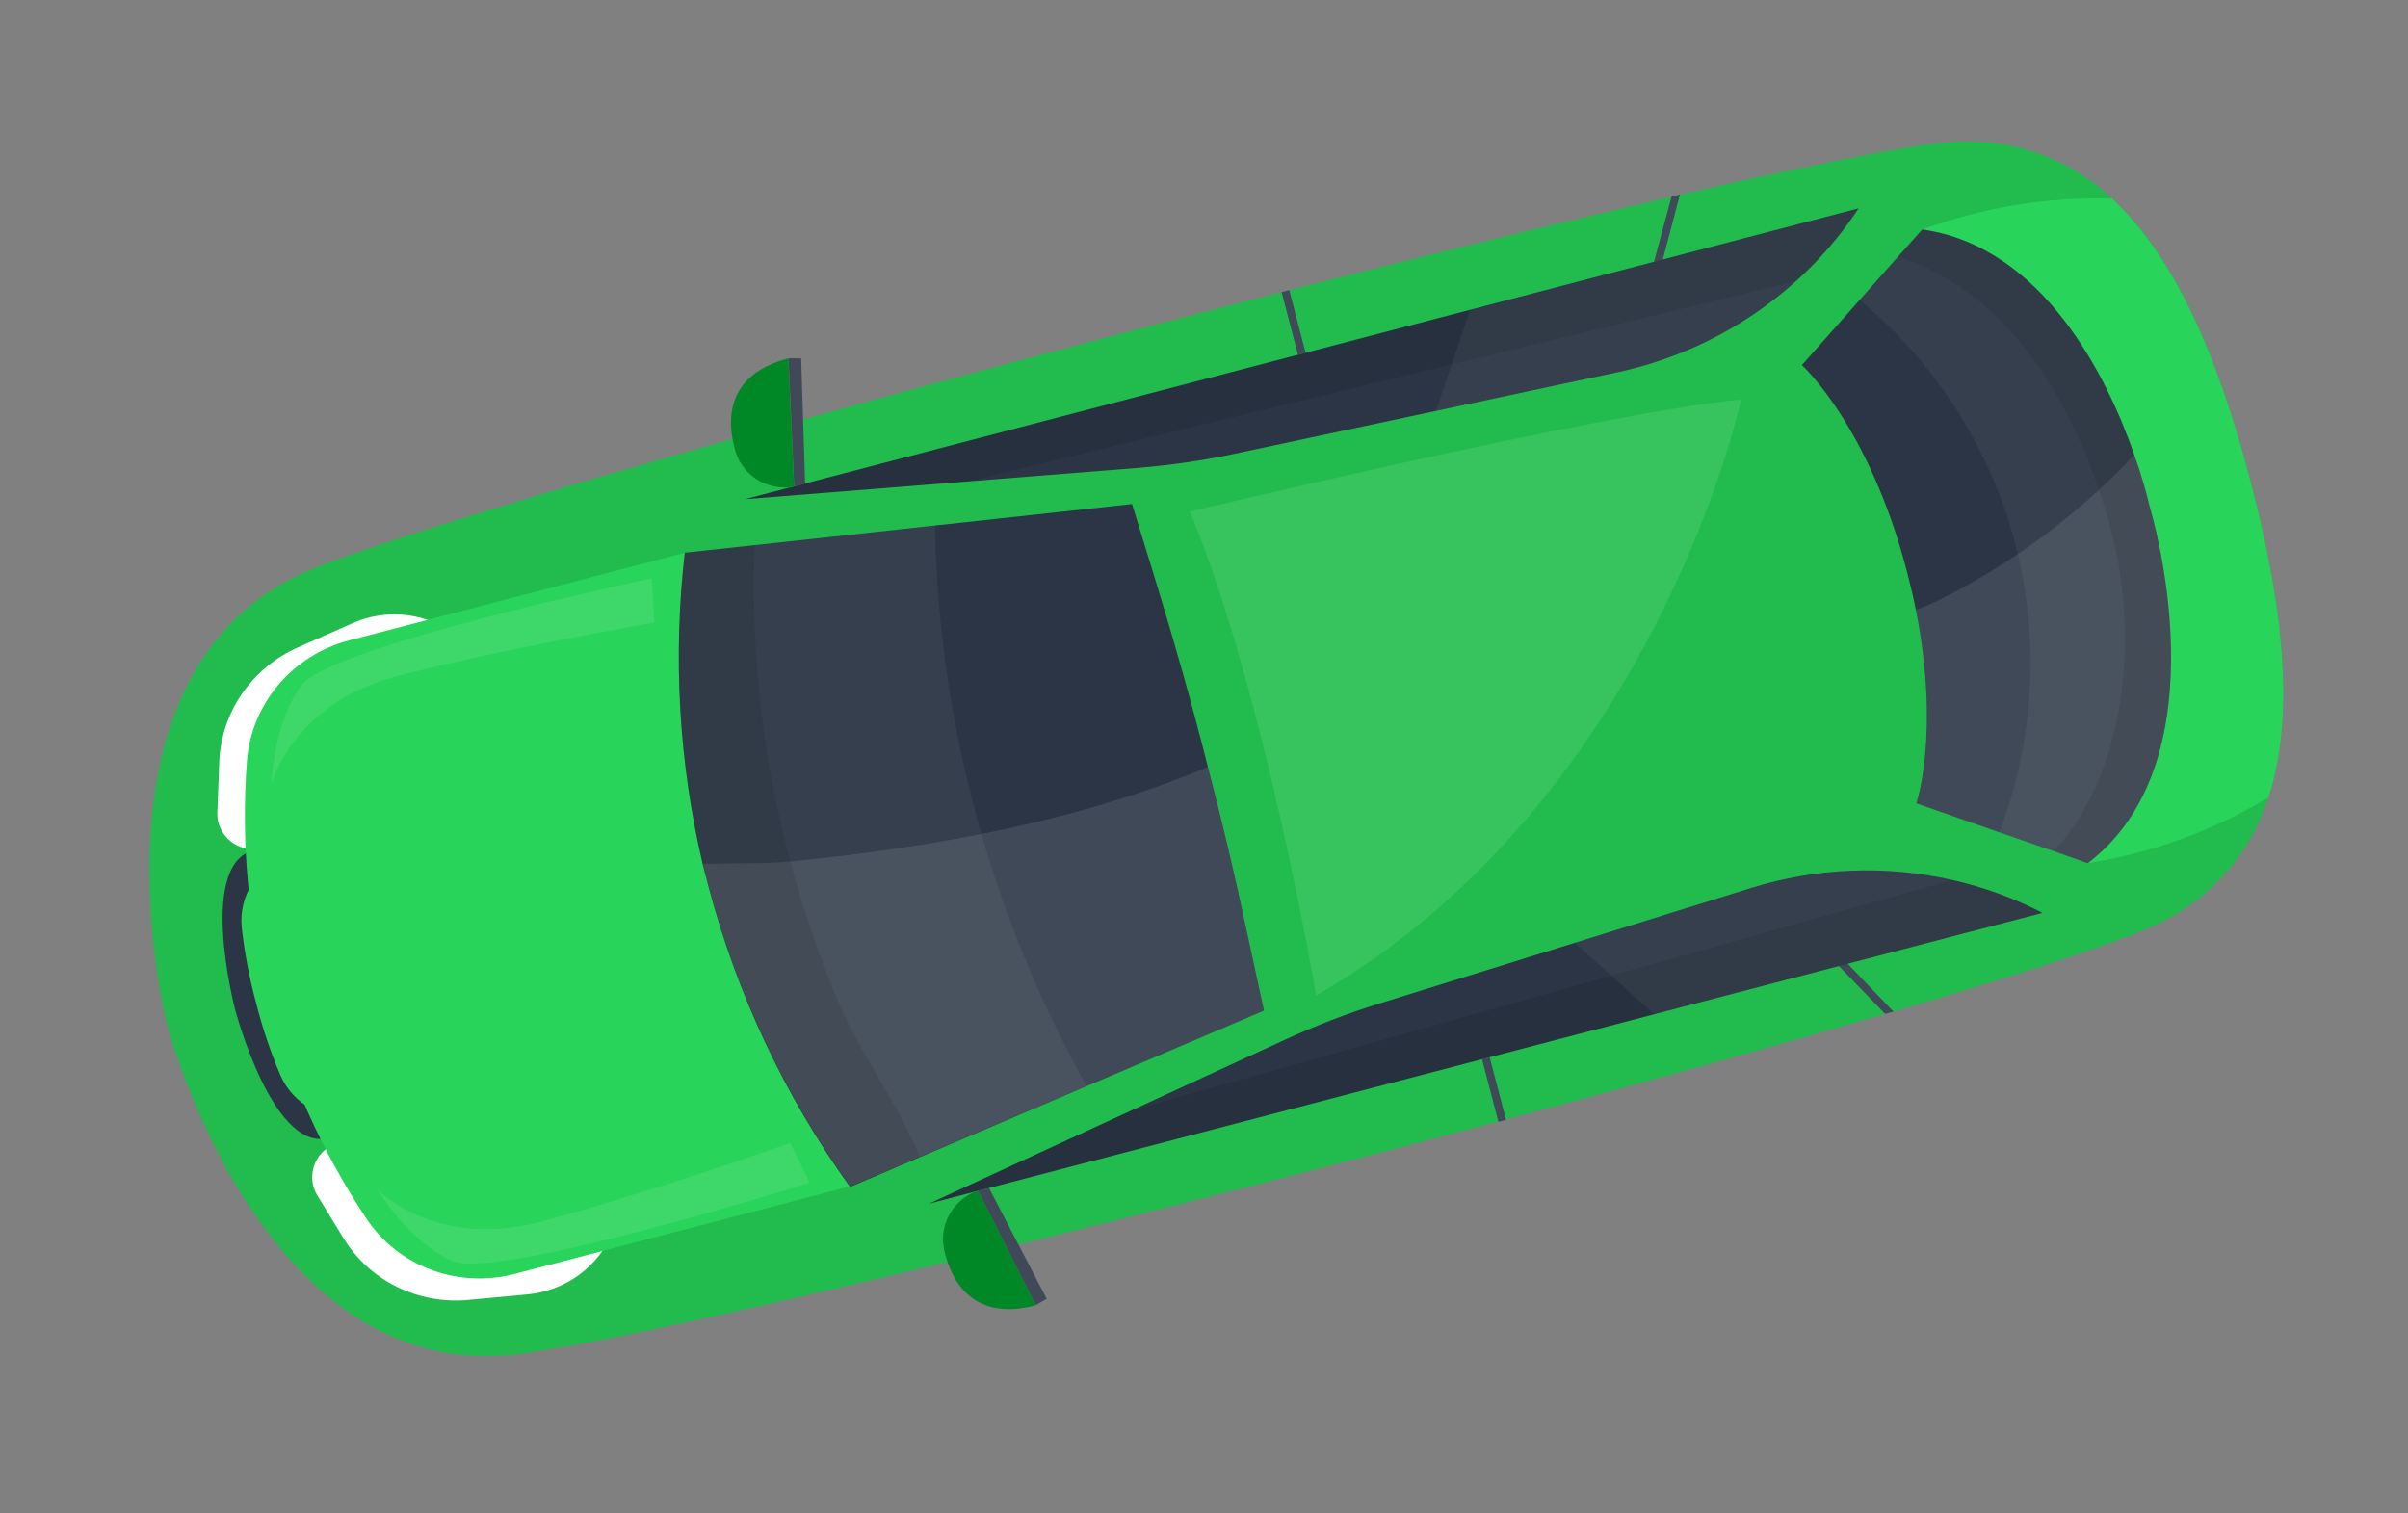 <svg width="52.5" height="33" viewBox="0 0 35 22" fill="none" xmlns="http://www.w3.org/2000/svg">
<rect x="0" y="0" width="35" height="22" fill="#808080" stroke="none"/>
<g clip-path="url(#clip0_455_1411)">
<path d="M18.628 4.247L18.74 4.218C20.756 3.704 22.685 3.233 24.299 2.862L24.422 2.83C26.47 2.36 27.994 2.061 28.514 2.057C28.916 2.046 29.316 2.112 29.69 2.254C30.064 2.395 30.405 2.609 30.693 2.881C31.563 3.679 32.202 5.048 32.713 7.004C33.223 8.959 33.336 10.473 32.968 11.595C32.85 11.973 32.657 12.326 32.399 12.632C32.142 12.938 31.826 13.192 31.469 13.378C31.01 13.626 29.538 14.113 27.522 14.706L27.4 14.738C25.81 15.204 23.897 15.736 21.887 16.274L21.776 16.303C19.461 16.921 17.02 17.545 14.804 18.092L14.633 18.136L13.771 18.346C10.995 19.016 8.683 19.525 7.588 19.678C3.815 20.205 2.434 14.918 2.434 14.918C2.434 14.918 1.054 9.632 4.607 8.242C5.639 7.845 7.903 7.152 10.653 6.38L11.507 6.141L11.677 6.096C13.873 5.485 16.302 4.841 18.628 4.247Z" fill="#21BC4D"/>
<path d="M21.541 15.398L21.652 15.368L21.89 16.278L21.779 16.308L21.541 15.398Z" fill="#404958"/>
<path d="M18.628 4.246L18.739 4.217L18.976 5.126L18.865 5.155L18.628 4.246Z" fill="#404958"/>
<path d="M26.517 13.66L26.855 14.009L27.522 14.706L27.399 14.738L26.724 14.039L26.429 13.731L26.517 13.66Z" fill="#404958"/>
<path d="M24.296 2.858L24.418 2.826L24.172 3.76L24.048 4.23L23.937 4.204L24.044 3.792L24.296 2.858Z" fill="#404958"/>
<path d="M30.696 2.888C31.559 3.687 32.204 5.055 32.714 7.01C33.225 8.966 33.337 10.474 32.97 11.593C32.166 12.077 31.274 12.401 30.346 12.547L29.489 7.853L27.94 3.337C28.822 3.012 29.758 2.859 30.696 2.888Z" fill="#28D459"/>
<path d="M3.415 14.666C3.415 14.666 3.99 16.868 4.837 16.519L3.748 12.349C2.84 12.465 3.415 14.666 3.415 14.666Z" fill="#2B3545"/>
<path d="M6.804 18.897L7.67 18.816C7.94 18.79 8.199 18.692 8.417 18.532C8.635 18.372 8.805 18.156 8.907 17.909L8.914 17.892L8.345 15.712L4.934 16.603C4.854 16.624 4.781 16.664 4.719 16.718C4.657 16.772 4.608 16.839 4.577 16.915C4.546 16.99 4.533 17.071 4.539 17.152C4.546 17.233 4.571 17.31 4.613 17.379L4.997 18.006C5.182 18.306 5.449 18.549 5.768 18.706C6.087 18.863 6.446 18.93 6.804 18.897Z" fill="white"/>
<path d="M4.327 9.413L5.123 9.06C5.371 8.95 5.644 8.909 5.913 8.942C6.182 8.975 6.435 9.08 6.645 9.247L6.659 9.258L7.229 11.438L3.818 12.328C3.738 12.348 3.654 12.35 3.574 12.333C3.493 12.316 3.418 12.281 3.354 12.231C3.29 12.18 3.239 12.116 3.205 12.042C3.171 11.969 3.155 11.889 3.159 11.808L3.187 11.073C3.201 10.721 3.316 10.379 3.517 10.086C3.719 9.792 3.999 9.559 4.327 9.413Z" fill="white"/>
<path d="M5.326 17.715C5.552 18.055 5.881 18.315 6.268 18.459C6.654 18.603 7.079 18.624 7.481 18.519L12.358 17.245L9.953 8.035L5.075 9.309C4.673 9.414 4.313 9.64 4.046 9.955C3.779 10.271 3.62 10.659 3.589 11.066C3.413 13.416 4.022 15.751 5.326 17.715Z" fill="#28D459"/>
<path d="M4.178 12.417C3.966 12.5 3.786 12.648 3.666 12.84C3.546 13.031 3.492 13.254 3.513 13.477C3.554 13.848 3.623 14.215 3.721 14.575C3.812 14.937 3.931 15.291 4.077 15.634C4.167 15.839 4.323 16.008 4.522 16.116C4.72 16.224 4.949 16.266 5.175 16.235L11.857 15.326L10.453 9.951L4.178 12.417Z" fill="#28D459"/>
<path d="M9.953 8.035L10.972 7.924L13.59 7.639L16.454 7.327L16.816 8.505C17.084 9.38 17.332 10.261 17.557 11.149C17.76 11.924 17.944 12.703 18.111 13.486L18.372 14.691L15.788 15.791L13.367 16.823L12.355 17.254C11.404 15.929 10.706 14.444 10.294 12.871C10.268 12.769 10.241 12.667 10.214 12.564C9.867 11.082 9.779 9.551 9.953 8.035Z" fill="#2B3545"/>
<path d="M28.376 12.792C28.833 12.896 29.273 13.056 29.687 13.27L13.506 17.496L16.454 16.138L18.675 15.115C19.125 14.908 19.588 14.73 20.061 14.584L22.89 13.705L25.456 12.907C26.404 12.612 27.413 12.573 28.376 12.792Z" fill="#2B3545"/>
<path d="M10.829 7.256L16.506 6.804C17 6.765 17.491 6.694 17.975 6.59L23.499 5.414C24.214 5.262 24.893 4.973 25.496 4.564C26.1 4.154 26.616 3.632 27.014 3.029L10.833 7.255L10.829 7.256Z" fill="#2B3545"/>
<path d="M27.94 3.336C29.707 3.586 30.636 5.503 31.021 6.61C31.113 6.866 31.19 7.127 31.253 7.391C31.253 7.391 32.359 11.016 30.345 12.547L29.854 12.374L29.06 12.099L27.854 11.678C27.854 11.678 28.203 10.658 27.846 8.862C27.811 8.685 27.767 8.499 27.717 8.307C27.162 6.181 26.19 5.308 26.19 5.308L27.031 4.359L27.345 4.004L27.94 3.336Z" fill="#2B3545"/>
<path opacity="0.1" d="M19.131 14.472C19.131 14.472 18.369 10.006 17.294 7.437C17.294 7.437 23.267 6.005 25.308 5.806C25.308 5.806 24.061 11.627 19.131 14.472Z" fill="white"/>
<path opacity="0.1" d="M11.484 12.523C13.541 12.319 15.647 11.949 17.557 11.149C17.759 11.924 17.944 12.703 18.111 13.486L18.372 14.691L12.358 17.245C11.407 15.921 10.708 14.436 10.297 12.862C10.27 12.761 10.244 12.659 10.217 12.556C10.689 12.544 11.143 12.557 11.484 12.523Z" fill="white"/>
<path opacity="0.1" d="M9.952 8.034L10.97 7.923C10.931 8.927 10.991 9.931 11.147 10.922C11.346 12.185 11.7 13.419 12.2 14.596C12.511 15.326 13.055 16.056 13.37 16.819L12.359 17.249C11.407 15.925 10.709 14.44 10.297 12.866C10.271 12.764 10.244 12.663 10.217 12.559C9.869 11.079 9.78 9.549 9.952 8.034Z" fill="#080808"/>
<path opacity="0.05" d="M9.952 8.034L10.971 7.923L13.589 7.639C13.643 10.495 14.398 13.289 15.791 15.785L13.369 16.817L12.358 17.247C11.407 15.922 10.708 14.438 10.297 12.864C10.27 12.762 10.244 12.66 10.217 12.557C9.87 11.078 9.78 9.549 9.952 8.034Z" fill="white"/>
<path opacity="0.1" d="M31.025 6.606C31.117 6.862 31.195 7.122 31.258 7.387C31.258 7.387 32.358 11.015 30.344 12.546L27.854 11.68C27.854 11.68 28.203 10.66 27.845 8.864C27.956 8.825 28.065 8.78 28.171 8.728C29.244 8.196 30.212 7.477 31.025 6.606Z" fill="white"/>
<path opacity="0.1" d="M27.94 3.336C29.707 3.586 30.636 5.503 31.021 6.61C31.113 6.866 31.19 7.127 31.253 7.391C31.253 7.391 32.359 11.016 30.345 12.547L29.854 12.374C30.985 11.123 31.082 9.057 30.642 7.548C30.195 6 29.304 4.298 27.589 3.729L27.94 3.336Z" fill="#080808"/>
<path opacity="0.05" d="M27.94 3.336C29.707 3.586 30.636 5.503 31.021 6.61C31.113 6.866 31.19 7.127 31.253 7.391C31.253 7.391 32.359 11.016 30.345 12.547L29.854 12.374L29.06 12.099C29.573 10.752 29.654 9.287 29.291 7.903C28.928 6.519 28.139 5.282 27.031 4.36L27.345 4.004L27.94 3.336Z" fill="white"/>
<path opacity="0.1" d="M28.376 12.792C28.833 12.896 29.273 13.056 29.687 13.27L13.506 17.496L16.454 16.138L28.376 12.792Z" fill="#080808"/>
<path opacity="0.05" d="M29.687 13.27L24.042 14.744L22.89 13.705L25.456 12.907C26.154 12.691 26.887 12.611 27.613 12.673C28.339 12.736 29.044 12.938 29.687 13.27Z" fill="white"/>
<path opacity="0.1" d="M26.104 4.087C26.451 3.773 26.757 3.417 27.013 3.028L10.832 7.255L14.067 6.997L26.104 4.087Z" fill="#080808"/>
<path opacity="0.05" d="M27.013 3.029L21.368 4.504L20.871 5.974L23.5 5.416C24.215 5.264 24.893 4.975 25.496 4.565C26.099 4.155 26.615 3.633 27.013 3.029Z" fill="white"/>
<path d="M10.684 6.54C10.573 6.153 10.519 5.454 11.459 5.21L11.541 7.072C11.485 7.084 11.428 7.089 11.372 7.086C11.212 7.078 11.06 7.021 10.937 6.923C10.813 6.825 10.725 6.691 10.684 6.54Z" fill="#008726"/>
<path d="M11.461 5.208L11.543 7.07L11.702 7.028L11.645 5.21L11.461 5.208Z" fill="#404958"/>
<path d="M13.729 18.193C13.821 18.585 14.116 19.223 15.055 18.974L14.216 17.31C14.162 17.327 14.11 17.35 14.061 17.38C13.926 17.465 13.821 17.589 13.761 17.735C13.702 17.881 13.69 18.041 13.729 18.193Z" fill="#008726"/>
<path d="M15.054 18.973L14.215 17.309L14.374 17.268L15.214 18.881L15.054 18.973Z" fill="#404958"/>
<path opacity="0.1" d="M11.77 17.194C11.77 17.194 7.213 18.622 6.567 18.328C5.92 18.035 5.486 17.289 5.486 17.289C5.486 17.289 6.321 18.161 7.836 17.765C9.351 17.369 11.486 16.614 11.486 16.614L11.77 17.194Z" fill="white"/>
<path opacity="0.1" d="M9.476 8.407C9.476 8.407 4.802 9.389 4.382 9.961C3.962 10.533 3.947 11.395 3.947 11.395C3.947 11.395 4.249 10.226 5.765 9.831C7.28 9.435 9.512 9.05 9.512 9.05L9.476 8.407Z" fill="white"/>
</g>
<defs>
<clipPath id="clip0_455_1411">
<rect width="31.298" height="14.226" fill="white" transform="translate(34.511 13.893) rotate(165.363)"/>
</clipPath>
</defs>
</svg>
